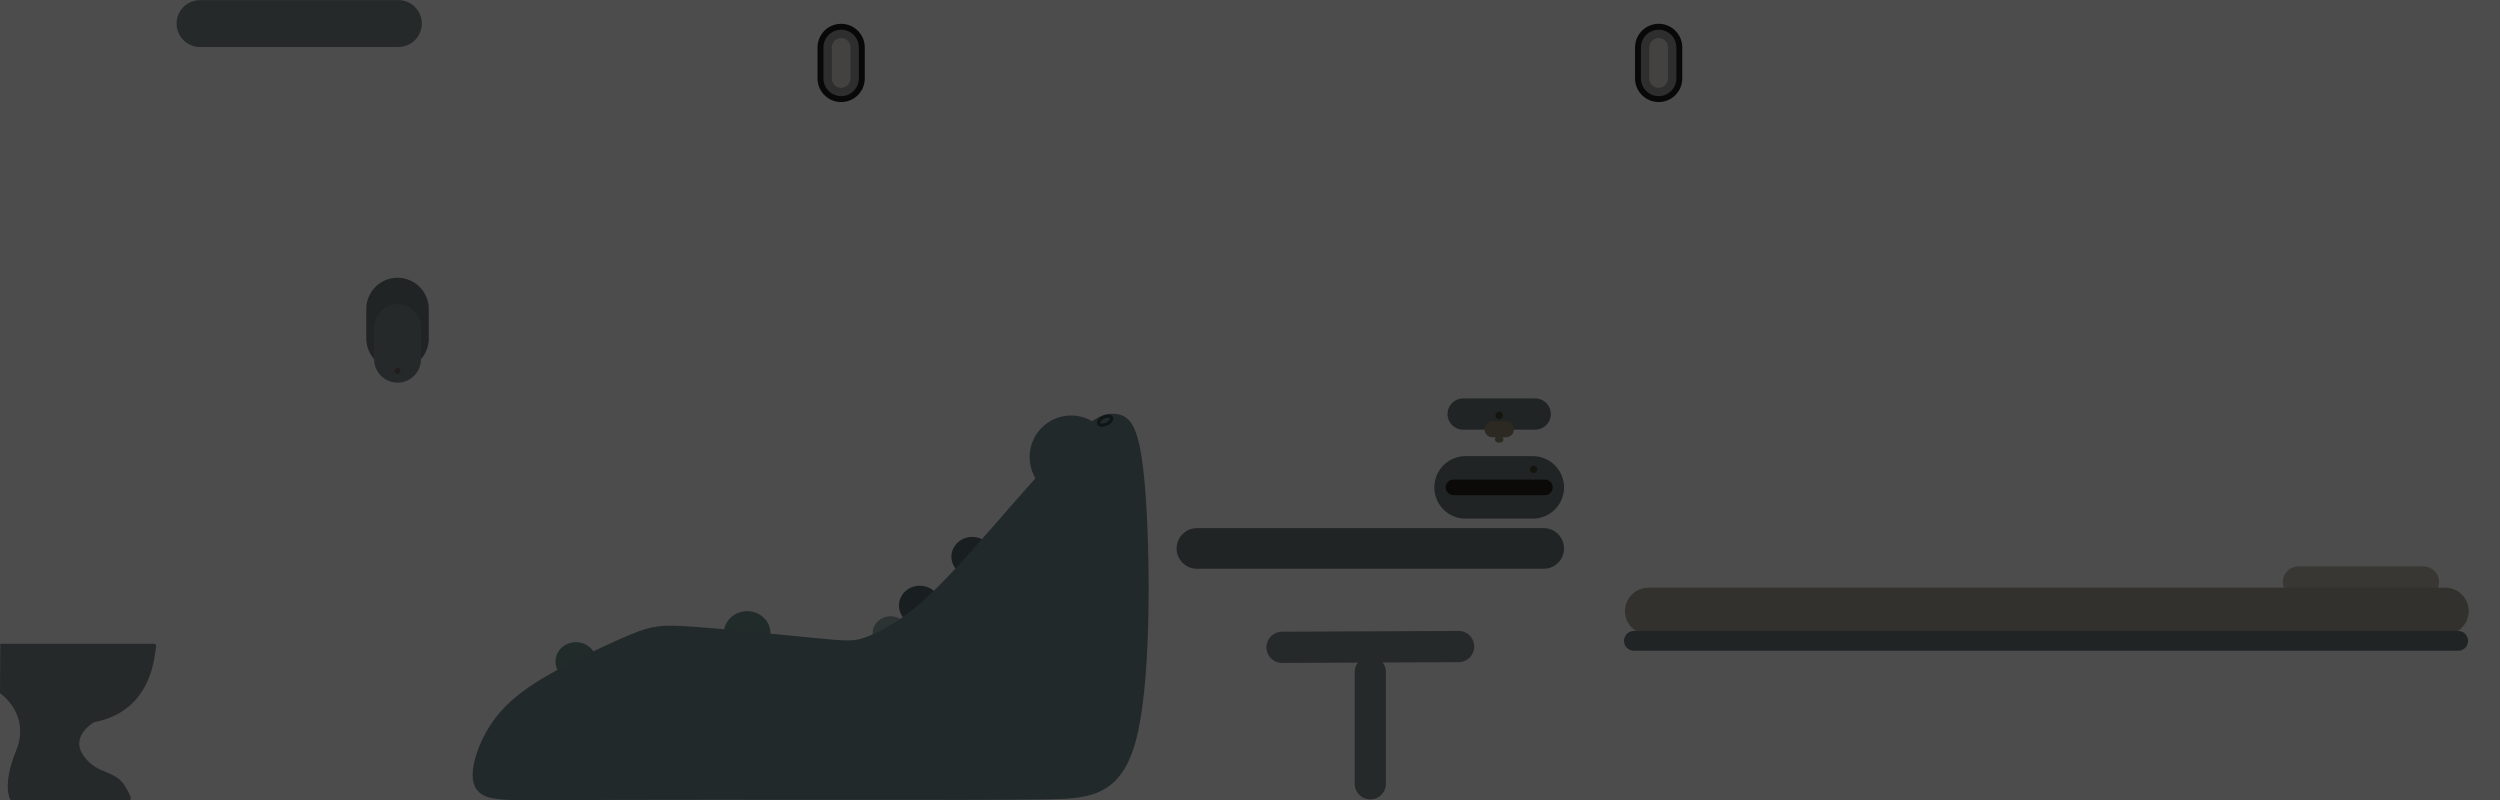 <?xml version="1.0" encoding="UTF-8" standalone="no"?>
<!-- Created with Inkscape (http://www.inkscape.org/) -->

<svg
   width="800"
   height="256.083"
   viewBox="0 0 211.667 67.755"
   version="1.1"
   id="svg1"
   xmlns="http://www.w3.org/2000/svg"
   xmlns:svg="http://www.w3.org/2000/svg">
  <defs
     id="defs1" />
  <g
     id="layer1">
    <path
       style="fill:none;stroke:#6e787d;stroke-width:3.44;stroke-linecap:round;stroke-dasharray:none;stroke-opacity:1"
       d="m 101.338,46.434 h 29.364"
       id="path163" />
    <g
       id="g207"
       transform="translate(0.149)">
      <path
         style="fill:none;fill-opacity:1;stroke:#918a6f;stroke-width:0.541;stroke-linecap:round;stroke-dasharray:none;stroke-opacity:1"
         d="m 126.693,37.196 h 0.178"
         id="path206" />
      <path
         style="fill:none;fill-opacity:1;stroke:#6e787d;stroke-width:2.646;stroke-linecap:round;stroke-dasharray:none;stroke-opacity:1"
         d="m 123.73,35.056 h 6.104"
         id="path171" />
      <path
         style="fill:none;fill-opacity:1;stroke:#918a6f;stroke-width:1.361;stroke-linecap:round;stroke-dasharray:none;stroke-opacity:1"
         d="m 126.218,36.342 h 1.127"
         id="path205" />
      <path
         style="fill:#484537;fill-opacity:1;stroke:none;stroke-width:8.93;stroke-linecap:round;stroke-dasharray:none;stroke-opacity:1"
         id="path207"
         d="m 127.097,35.181 a 0.316,0.316 0 0 1 -0.315,0.316 0.316,0.316 0 0 1 -0.316,-0.315 0.316,0.316 0 0 1 0.314,-0.317 0.316,0.316 0 0 1 0.318,0.313" />
    </g>
    <g
       id="g168"
       transform="translate(2.113,0.982)">
      <path
         style="fill:none;stroke:#6e787d;stroke-width:5.292;stroke-linecap:round;stroke-dasharray:none;stroke-opacity:1"
         d="m 121.972,40.283 h 5.691"
         id="path166" />
      <path
         style="fill:none;stroke:#24221c;stroke-width:1.323;stroke-linecap:round;stroke-dasharray:none;stroke-opacity:1"
         d="m 120.948,40.283 h 7.739"
         id="path167" />
      <path
         style="fill:#484537;fill-opacity:1;stroke:none;stroke-width:8.93;stroke-linecap:round;stroke-dasharray:none;stroke-opacity:1"
         id="path168"
         d="m 128.047,38.747 a 0.316,0.316 0 0 1 -0.315,0.316 0.316,0.316 0 0 1 -0.316,-0.315 0.316,0.316 0 0 1 0.314,-0.317 0.316,0.316 0 0 1 0.317,0.313" />
    </g>
    <g
       id="g51"
       style="display:inline">
      <path
         style="fill:#80898c;fill-opacity:1;stroke:#80898c;stroke-width:3.969;stroke-linecap:round;stroke-dasharray:none;stroke-opacity:1"
         d="M 16.934,1.995 H 33.731"
         id="path4" />
      <g
         id="g12"
         style="display:inline">
        <path
           style="fill:#6e787d;fill-opacity:1;stroke:#6e787d;stroke-width:5.292;stroke-linecap:round;stroke-dasharray:none;stroke-opacity:1"
           d="m 33.657,26.16 v 2.493"
           id="path5" />
        <path
           style="fill:#6e787d;fill-opacity:1;stroke:#80898c;stroke-width:3.969;stroke-linecap:round;stroke-dasharray:none;stroke-opacity:1"
           d="m 33.657,27.74 v 2.672"
           id="path6" />
        <circle
           style="fill:#6c6056;fill-opacity:1;stroke:none;stroke-width:0.265;stroke-linecap:round;stroke-dasharray:none;stroke-opacity:1"
           id="path7"
           r="0.254"
           cy="31.399"
           cx="33.657" />
      </g>
    </g>
    <g
       id="g215"
       style="display:inline">
      <path
         style="display:inline;fill:#53676c;fill-opacity:1;stroke:none;stroke-width:0.475;stroke-linecap:round;stroke-linejoin:round;stroke-dasharray:none;stroke-opacity:1"
         id="path239"
         d="m 79.648,51.268 a 1.767,1.675 0 0 1 -1.767,1.675 1.767,1.675 0 0 1 -1.768,-1.674 1.767,1.675 0 0 1 1.765,-1.677 1.767,1.675 0 0 1 1.769,1.673" />
    </g>
    <g
       id="g316"
       transform="translate(-29.635)">
      <g
         id="g301"
         transform="translate(56.386,0.154)">
        <path
           style="fill:none;fill-opacity:1;stroke:#1a1a1a;stroke-width:4;stroke-linecap:round;stroke-dasharray:none;stroke-opacity:1"
           d="M 113.682,3.861 V 6.486"
           id="path296" />
        <g
           id="g298"
           style="display:inline">
          <path
             style="fill:none;fill-opacity:1;stroke:#999999;stroke-width:3;stroke-linecap:round;stroke-dasharray:none;stroke-opacity:1"
             d="M 113.682,3.861 V 6.486"
             id="path297" />
          <path
             style="fill:none;fill-opacity:1;stroke:#e3dbdb;stroke-width:1.587;stroke-linecap:round;stroke-dasharray:none;stroke-opacity:1"
             d="M 113.682,3.861 V 6.486"
             id="path298" />
        </g>
      </g>
      <g
         id="g306"
         transform="translate(-12.83,0.154)">
        <path
           style="fill:none;fill-opacity:1;stroke:#1a1a1a;stroke-width:4;stroke-linecap:round;stroke-dasharray:none;stroke-opacity:1"
           d="M 113.682,3.861 V 6.486"
           id="path301" />
        <g
           id="g303"
           style="display:inline">
          <path
             style="fill:none;fill-opacity:1;stroke:#999999;stroke-width:3;stroke-linecap:round;stroke-dasharray:none;stroke-opacity:1"
             d="M 113.682,3.861 V 6.486"
             id="path302" />
          <path
             style="fill:none;fill-opacity:1;stroke:#e3dbdb;stroke-width:1.587;stroke-linecap:round;stroke-dasharray:none;stroke-opacity:1"
             d="M 113.682,3.861 V 6.486"
             id="path303" />
        </g>
      </g>
    </g>
  </g>
  <g
     id="layer3">
    <path
       style="fill:#80898c;fill-opacity:1;stroke-width:3.258;stroke-linecap:round;stroke-dasharray:none"
       d="M 0.024,54.509 H 12.887 c 0,0 0.442,-0.071 0.321,0.311 -0.121,0.383 -0.163,5.372 -5.231,6.321 0,0 -2.075,1.153 -0.917,2.826 1.159,1.673 2.707,1.173 3.54,2.622 0.685,1.076 0.419,1.143 0.419,1.143 H 0.894 c 0,0 -0.775,-1.109 0.477,-4.197 C 2.622,60.448 0,58.688 0,58.688 Z"
       id="path2" />
    <g
       id="g326"
       transform="matrix(-1.004,0,0,1,359.335,0)">
      <path
         style="fill:#6e787d;fill-opacity:1;stroke:#beb9aa;stroke-width:2.646;stroke-linecap:round;stroke-dasharray:none;stroke-opacity:1"
         d="m 141.42,49.277 h 10.584"
         id="path327"
         transform="matrix(0.996,0,0,1,12.683,0)" />
      <path
         style="fill:#6e787d;fill-opacity:1;stroke:#aaa596;stroke-width:3.967;stroke-linecap:round;stroke-dasharray:none;stroke-opacity:1"
         d="m 139.567,51.739 h 67.473"
         id="path326"
         transform="matrix(0.996,0,0,1,12.683,0)" />
      <path
         style="fill:none;fill-opacity:1;stroke:#6e787d;stroke-width:1.677;stroke-linecap:round;stroke-dasharray:none;stroke-opacity:1"
         d="m 150.61,54.257 h 69.504"
         id="path316" />
    </g>
  </g>
  <g
     id="layer4">
    <g
       id="g163"
       transform="translate(-7.309)">
      <path
         style="fill:none;stroke:#80898c;stroke-width:2.646;stroke-linecap:round;stroke-dasharray:none;stroke-opacity:1"
         d="m 115.854,54.807 14.949,-0.066"
         id="path24" />
      <path
         style="fill:none;stroke:#80898c;stroke-width:2.646;stroke-linecap:round;stroke-dasharray:none;stroke-opacity:1"
         d="M 123.329,56.901 V 66.358"
         id="path25" />
    </g>
    <g
       id="g212"
       style="display:inline">
      <path
         style="display:inline;fill:#53676c;fill-opacity:1;stroke:none;stroke-width:0.475;stroke-linecap:round;stroke-linejoin:round;stroke-dasharray:none;stroke-opacity:1"
         id="path240"
         d="m 84.088,47.136 a 1.767,1.675 0 0 1 -1.767,1.675 1.767,1.675 0 0 1 -1.768,-1.674 1.767,1.675 0 0 1 1.765,-1.677 1.767,1.675 0 0 1 1.769,1.673" />
      <g
         id="g1"
         style="display:inline">
        <path
           style="display:inline;fill:#93aca7;fill-opacity:1;stroke:none;stroke-width:0.404;stroke-linecap:round;stroke-linejoin:round;stroke-dasharray:none;stroke-opacity:1"
           id="path238"
           d="m 76.898,53.604 a 1.502,1.424 0 0 1 -1.502,1.424 1.502,1.424 0 0 1 -1.503,-1.423 1.502,1.424 0 0 1 1.501,-1.426 1.502,1.424 0 0 1 1.504,1.422" />
        <path
           style="display:inline;fill:#6f918a;fill-opacity:1;stroke:none;stroke-width:0.531;stroke-linecap:round;stroke-linejoin:round;stroke-dasharray:none;stroke-opacity:1"
           id="path236"
           d="m 65.235,53.619 a 1.976,1.873 0 0 1 -1.975,1.873 1.976,1.873 0 0 1 -1.976,-1.871 1.976,1.873 0 0 1 1.973,-1.874 1.976,1.873 0 0 1 1.978,1.87" />
        <path
           style="display:inline;fill:#6f918a;fill-opacity:1;stroke:none;stroke-width:0.465;stroke-linecap:round;stroke-linejoin:round;stroke-dasharray:none;stroke-opacity:1"
           id="path235"
           d="m 50.497,56.013 a 1.731,1.641 0 0 1 -1.73,1.641 1.731,1.641 0 0 1 -1.732,-1.64 1.731,1.641 0 0 1 1.729,-1.643 1.731,1.641 0 0 1 1.733,1.639" />
        <path
           style="fill:#72898c;fill-opacity:1;stroke:none;stroke-width:4.815;stroke-linecap:round;stroke-dasharray:none;stroke-opacity:1"
           id="path212"
           d="m 94.205,38.694 a 3.514,3.514 0 0 1 -3.513,3.514 3.514,3.514 0 0 1 -3.516,-3.511 3.514,3.514 0 0 1 3.51,-3.517 3.514,3.514 0 0 1 3.518,3.508" />
        <path
           style="fill:#72898c;fill-opacity:1;stroke:#72898c;stroke-width:1.323;stroke-linecap:round;stroke-dasharray:none;stroke-opacity:1"
           d="m 73.564,67.052 c -9.983,-0.003 -19.965,-0.006 -25.601,0.026 -5.636,0.032 -6.924,0.099 -7.217,-0.928 -0.292,-1.027 0.412,-3.149 1.591,-4.781 1.179,-1.632 2.832,-2.774 4.98,-3.969 2.148,-1.195 4.789,-2.442 6.433,-3.111 1.644,-0.669 2.29,-0.76 5.016,-0.56 2.726,0.2 7.532,0.692 10.253,0.956 2.722,0.264 3.359,0.3 4.519,-0.118 1.161,-0.419 2.844,-1.292 4.765,-2.949 1.921,-1.657 4.078,-4.096 6.462,-6.822 2.385,-2.726 4.997,-5.739 6.64,-7.352 1.643,-1.613 2.316,-1.827 3.022,-1.74 0.705,0.088 1.443,0.477 1.865,5.698 0.422,5.221 0.529,15.275 -0.573,20.36 -1.102,5.085 -3.414,5.202 -7.306,5.256 -3.892,0.054 -9.364,0.044 -14.836,0.034"
           id="path201" />
        <path
           style="display:inline;fill:none;fill-opacity:1;stroke:#374548;stroke-width:0.265;stroke-linecap:round;stroke-linejoin:round;stroke-dasharray:none;stroke-opacity:1"
           id="path234"
           d="m 70.797,71.377 a 0.594,0.315 0 0 1 -0.594,0.315 0.594,0.315 0 0 1 -0.594,-0.315 0.594,0.315 0 0 1 0.593,-0.316 0.594,0.315 0 0 1 0.595,0.315"
           transform="rotate(-24.637)" />
      </g>
    </g>
  </g>
  <g
     id="layer2">
    <rect
       style="display:inline;fill:#000000;fill-opacity:0.7;stroke:none;stroke-width:2.338;stroke-linecap:round;stroke-dasharray:none;stroke-opacity:1;paint-order:stroke fill markers"
       id="rect360"
       width="211.667"
       height="67.733"
       x="0"
       y="4.4408921e-16" />
  </g>
</svg>
